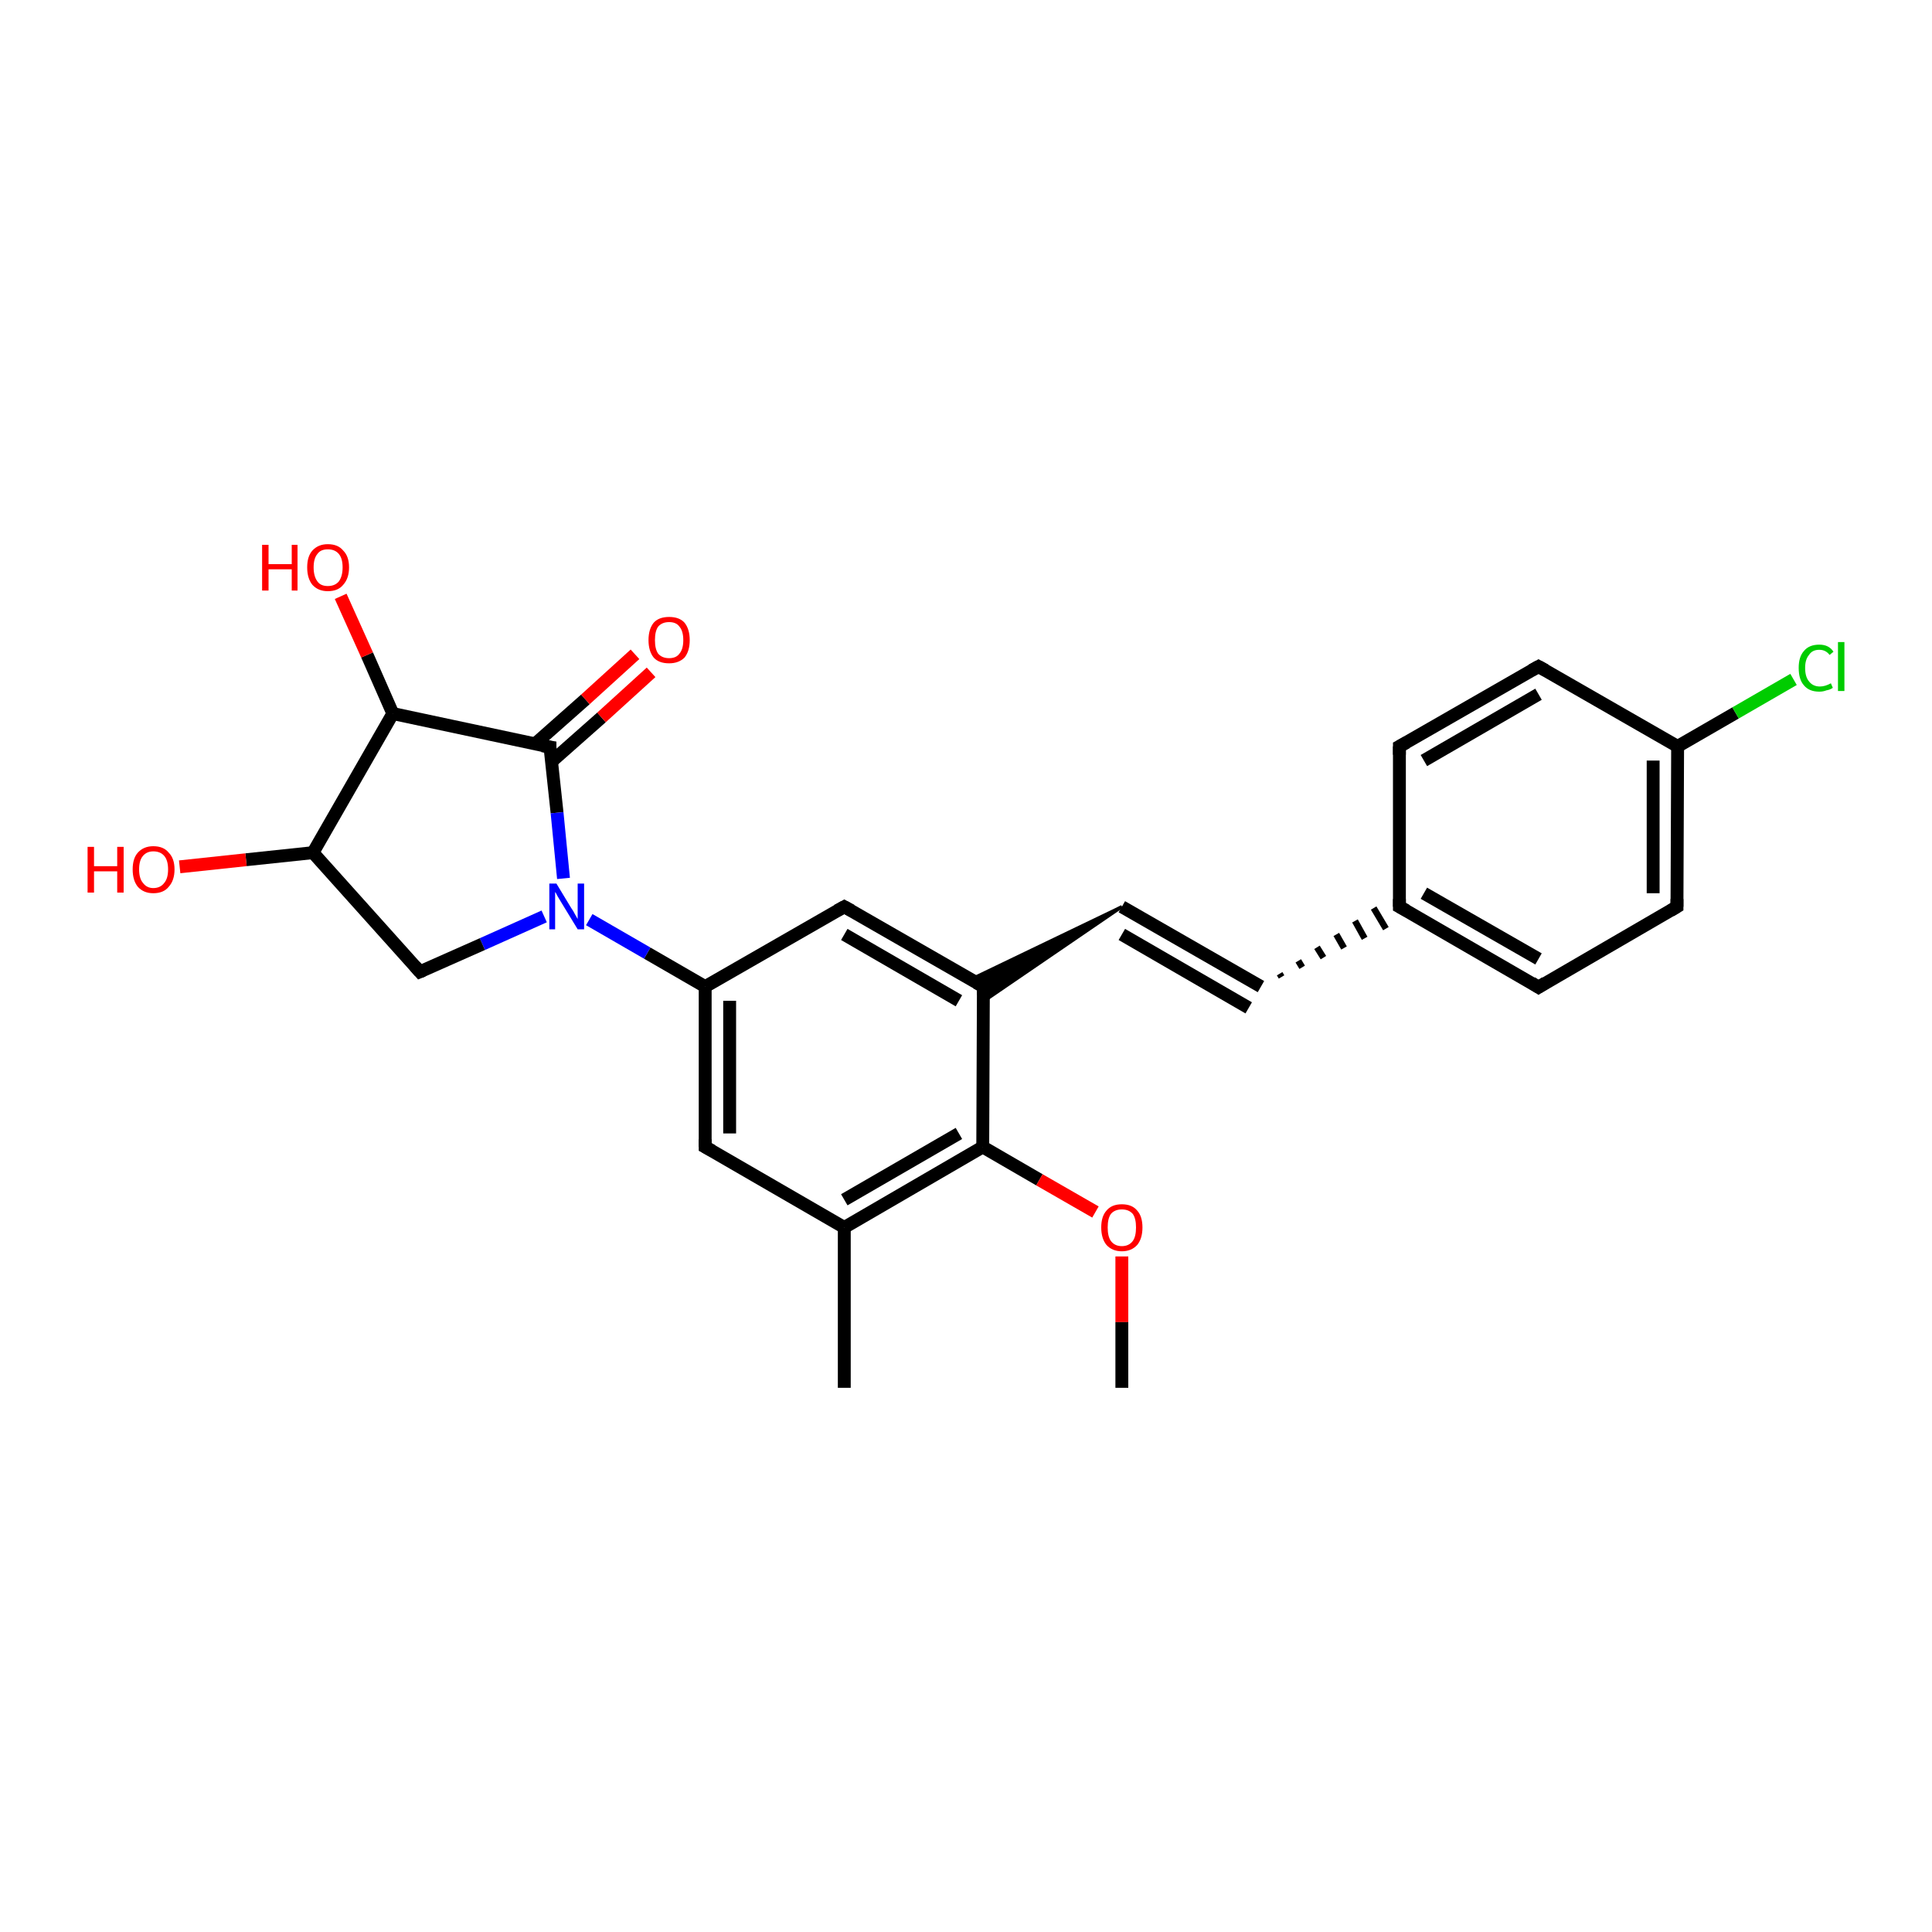 <?xml version='1.0' encoding='iso-8859-1'?>
<svg version='1.1' baseProfile='full'
              xmlns='http://www.w3.org/2000/svg'
                      xmlns:rdkit='http://www.rdkit.org/xml'
                      xmlns:xlink='http://www.w3.org/1999/xlink'
                  xml:space='preserve'
width='300px' height='300px' viewBox='0 0 300 300'>
<!-- END OF HEADER -->
<rect style='opacity:1.0;fill:#FFFFFF;stroke:none' width='300.0' height='300.0' x='0.0' y='0.0'> </rect>
<path class='bond-0 atom-0 atom-1' d='M 109.5,153.2 L 100.5,148.0' style='fill:none;fill-rule:evenodd;stroke:#000000;stroke-width:2.0px;stroke-linecap:butt;stroke-linejoin:miter;stroke-opacity:1' />
<path class='bond-0 atom-0 atom-1' d='M 100.5,148.0 L 91.5,142.8' style='fill:none;fill-rule:evenodd;stroke:#0000FF;stroke-width:2.0px;stroke-linecap:butt;stroke-linejoin:miter;stroke-opacity:1' />
<path class='bond-1 atom-1 atom-2' d='M 84.5,142.3 L 74.9,146.6' style='fill:none;fill-rule:evenodd;stroke:#0000FF;stroke-width:2.0px;stroke-linecap:butt;stroke-linejoin:miter;stroke-opacity:1' />
<path class='bond-1 atom-1 atom-2' d='M 74.9,146.6 L 65.2,150.9' style='fill:none;fill-rule:evenodd;stroke:#000000;stroke-width:2.0px;stroke-linecap:butt;stroke-linejoin:miter;stroke-opacity:1' />
<path class='bond-2 atom-2 atom-3' d='M 65.2,150.9 L 48.6,132.4' style='fill:none;fill-rule:evenodd;stroke:#000000;stroke-width:2.0px;stroke-linecap:butt;stroke-linejoin:miter;stroke-opacity:1' />
<path class='bond-3 atom-3 atom-4' d='M 48.6,132.4 L 61.0,110.8' style='fill:none;fill-rule:evenodd;stroke:#000000;stroke-width:2.0px;stroke-linecap:butt;stroke-linejoin:miter;stroke-opacity:1' />
<path class='bond-4 atom-4 atom-5' d='M 61.0,110.8 L 85.4,116.0' style='fill:none;fill-rule:evenodd;stroke:#000000;stroke-width:2.0px;stroke-linecap:butt;stroke-linejoin:miter;stroke-opacity:1' />
<path class='bond-5 atom-5 atom-6' d='M 85.6,118.3 L 93.4,111.4' style='fill:none;fill-rule:evenodd;stroke:#000000;stroke-width:2.0px;stroke-linecap:butt;stroke-linejoin:miter;stroke-opacity:1' />
<path class='bond-5 atom-5 atom-6' d='M 93.4,111.4 L 101.1,104.4' style='fill:none;fill-rule:evenodd;stroke:#FF0000;stroke-width:2.0px;stroke-linecap:butt;stroke-linejoin:miter;stroke-opacity:1' />
<path class='bond-5 atom-5 atom-6' d='M 83.1,115.5 L 90.9,108.6' style='fill:none;fill-rule:evenodd;stroke:#000000;stroke-width:2.0px;stroke-linecap:butt;stroke-linejoin:miter;stroke-opacity:1' />
<path class='bond-5 atom-5 atom-6' d='M 90.9,108.6 L 98.6,101.6' style='fill:none;fill-rule:evenodd;stroke:#FF0000;stroke-width:2.0px;stroke-linecap:butt;stroke-linejoin:miter;stroke-opacity:1' />
<path class='bond-6 atom-4 atom-7' d='M 61.0,110.8 L 57.0,101.7' style='fill:none;fill-rule:evenodd;stroke:#000000;stroke-width:2.0px;stroke-linecap:butt;stroke-linejoin:miter;stroke-opacity:1' />
<path class='bond-6 atom-4 atom-7' d='M 57.0,101.7 L 52.9,92.6' style='fill:none;fill-rule:evenodd;stroke:#FF0000;stroke-width:2.0px;stroke-linecap:butt;stroke-linejoin:miter;stroke-opacity:1' />
<path class='bond-7 atom-3 atom-8' d='M 48.6,132.4 L 38.2,133.5' style='fill:none;fill-rule:evenodd;stroke:#000000;stroke-width:2.0px;stroke-linecap:butt;stroke-linejoin:miter;stroke-opacity:1' />
<path class='bond-7 atom-3 atom-8' d='M 38.2,133.5 L 27.9,134.6' style='fill:none;fill-rule:evenodd;stroke:#FF0000;stroke-width:2.0px;stroke-linecap:butt;stroke-linejoin:miter;stroke-opacity:1' />
<path class='bond-8 atom-0 atom-9' d='M 109.5,153.2 L 109.5,178.1' style='fill:none;fill-rule:evenodd;stroke:#000000;stroke-width:2.0px;stroke-linecap:butt;stroke-linejoin:miter;stroke-opacity:1' />
<path class='bond-8 atom-0 atom-9' d='M 113.3,155.4 L 113.3,176.0' style='fill:none;fill-rule:evenodd;stroke:#000000;stroke-width:2.0px;stroke-linecap:butt;stroke-linejoin:miter;stroke-opacity:1' />
<path class='bond-9 atom-9 atom-10' d='M 109.5,178.1 L 131.1,190.6' style='fill:none;fill-rule:evenodd;stroke:#000000;stroke-width:2.0px;stroke-linecap:butt;stroke-linejoin:miter;stroke-opacity:1' />
<path class='bond-10 atom-10 atom-11' d='M 131.1,190.6 L 152.6,178.1' style='fill:none;fill-rule:evenodd;stroke:#000000;stroke-width:2.0px;stroke-linecap:butt;stroke-linejoin:miter;stroke-opacity:1' />
<path class='bond-10 atom-10 atom-11' d='M 131.1,186.3 L 148.9,176.0' style='fill:none;fill-rule:evenodd;stroke:#000000;stroke-width:2.0px;stroke-linecap:butt;stroke-linejoin:miter;stroke-opacity:1' />
<path class='bond-11 atom-11 atom-12' d='M 152.6,178.1 L 152.7,153.2' style='fill:none;fill-rule:evenodd;stroke:#000000;stroke-width:2.0px;stroke-linecap:butt;stroke-linejoin:miter;stroke-opacity:1' />
<path class='bond-12 atom-12 atom-13' d='M 152.7,153.2 L 131.1,140.8' style='fill:none;fill-rule:evenodd;stroke:#000000;stroke-width:2.0px;stroke-linecap:butt;stroke-linejoin:miter;stroke-opacity:1' />
<path class='bond-12 atom-12 atom-13' d='M 148.9,155.4 L 131.1,145.1' style='fill:none;fill-rule:evenodd;stroke:#000000;stroke-width:2.0px;stroke-linecap:butt;stroke-linejoin:miter;stroke-opacity:1' />
<path class='bond-13 atom-14 atom-12' d='M 174.2,140.8 L 152.7,155.5 L 152.7,153.2 Z' style='fill:#000000;fill-rule:evenodd;fill-opacity:1;stroke:#000000;stroke-width:0.5px;stroke-linecap:butt;stroke-linejoin:miter;stroke-opacity:1;' />
<path class='bond-13 atom-14 atom-12' d='M 174.2,140.8 L 152.7,153.2 L 150.7,152.1 Z' style='fill:#000000;fill-rule:evenodd;fill-opacity:1;stroke:#000000;stroke-width:0.5px;stroke-linecap:butt;stroke-linejoin:miter;stroke-opacity:1;' />
<path class='bond-14 atom-14 atom-15' d='M 174.2,140.8 L 195.8,153.2' style='fill:none;fill-rule:evenodd;stroke:#000000;stroke-width:2.0px;stroke-linecap:butt;stroke-linejoin:miter;stroke-opacity:1' />
<path class='bond-14 atom-14 atom-15' d='M 174.2,145.1 L 193.9,156.5' style='fill:none;fill-rule:evenodd;stroke:#000000;stroke-width:2.0px;stroke-linecap:butt;stroke-linejoin:miter;stroke-opacity:1' />
<path class='bond-15 atom-15 atom-16' d='M 199.0,151.7 L 198.7,151.2' style='fill:none;fill-rule:evenodd;stroke:#000000;stroke-width:1.0px;stroke-linecap:butt;stroke-linejoin:miter;stroke-opacity:1' />
<path class='bond-15 atom-15 atom-16' d='M 202.2,150.2 L 201.6,149.2' style='fill:none;fill-rule:evenodd;stroke:#000000;stroke-width:1.0px;stroke-linecap:butt;stroke-linejoin:miter;stroke-opacity:1' />
<path class='bond-15 atom-15 atom-16' d='M 205.5,148.7 L 204.5,147.1' style='fill:none;fill-rule:evenodd;stroke:#000000;stroke-width:1.0px;stroke-linecap:butt;stroke-linejoin:miter;stroke-opacity:1' />
<path class='bond-15 atom-15 atom-16' d='M 208.7,147.2 L 207.5,145.1' style='fill:none;fill-rule:evenodd;stroke:#000000;stroke-width:1.0px;stroke-linecap:butt;stroke-linejoin:miter;stroke-opacity:1' />
<path class='bond-15 atom-15 atom-16' d='M 211.9,145.7 L 210.4,143.0' style='fill:none;fill-rule:evenodd;stroke:#000000;stroke-width:1.0px;stroke-linecap:butt;stroke-linejoin:miter;stroke-opacity:1' />
<path class='bond-15 atom-15 atom-16' d='M 215.2,144.2 L 213.3,141.0' style='fill:none;fill-rule:evenodd;stroke:#000000;stroke-width:1.0px;stroke-linecap:butt;stroke-linejoin:miter;stroke-opacity:1' />
<path class='bond-16 atom-16 atom-17' d='M 217.3,140.8 L 238.9,153.3' style='fill:none;fill-rule:evenodd;stroke:#000000;stroke-width:2.0px;stroke-linecap:butt;stroke-linejoin:miter;stroke-opacity:1' />
<path class='bond-16 atom-16 atom-17' d='M 221.1,138.7 L 238.9,148.9' style='fill:none;fill-rule:evenodd;stroke:#000000;stroke-width:2.0px;stroke-linecap:butt;stroke-linejoin:miter;stroke-opacity:1' />
<path class='bond-17 atom-17 atom-18' d='M 238.9,153.3 L 260.4,140.8' style='fill:none;fill-rule:evenodd;stroke:#000000;stroke-width:2.0px;stroke-linecap:butt;stroke-linejoin:miter;stroke-opacity:1' />
<path class='bond-18 atom-18 atom-19' d='M 260.4,140.8 L 260.5,115.9' style='fill:none;fill-rule:evenodd;stroke:#000000;stroke-width:2.0px;stroke-linecap:butt;stroke-linejoin:miter;stroke-opacity:1' />
<path class='bond-18 atom-18 atom-19' d='M 256.7,138.7 L 256.7,118.1' style='fill:none;fill-rule:evenodd;stroke:#000000;stroke-width:2.0px;stroke-linecap:butt;stroke-linejoin:miter;stroke-opacity:1' />
<path class='bond-19 atom-19 atom-20' d='M 260.5,115.9 L 238.9,103.5' style='fill:none;fill-rule:evenodd;stroke:#000000;stroke-width:2.0px;stroke-linecap:butt;stroke-linejoin:miter;stroke-opacity:1' />
<path class='bond-20 atom-20 atom-21' d='M 238.9,103.5 L 217.3,115.9' style='fill:none;fill-rule:evenodd;stroke:#000000;stroke-width:2.0px;stroke-linecap:butt;stroke-linejoin:miter;stroke-opacity:1' />
<path class='bond-20 atom-20 atom-21' d='M 238.9,107.8 L 221.1,118.1' style='fill:none;fill-rule:evenodd;stroke:#000000;stroke-width:2.0px;stroke-linecap:butt;stroke-linejoin:miter;stroke-opacity:1' />
<path class='bond-21 atom-19 atom-22' d='M 260.5,115.9 L 269.5,110.7' style='fill:none;fill-rule:evenodd;stroke:#000000;stroke-width:2.0px;stroke-linecap:butt;stroke-linejoin:miter;stroke-opacity:1' />
<path class='bond-21 atom-19 atom-22' d='M 269.5,110.7 L 278.5,105.5' style='fill:none;fill-rule:evenodd;stroke:#00CC00;stroke-width:2.0px;stroke-linecap:butt;stroke-linejoin:miter;stroke-opacity:1' />
<path class='bond-22 atom-11 atom-23' d='M 152.6,178.1 L 161.4,183.2' style='fill:none;fill-rule:evenodd;stroke:#000000;stroke-width:2.0px;stroke-linecap:butt;stroke-linejoin:miter;stroke-opacity:1' />
<path class='bond-22 atom-11 atom-23' d='M 161.4,183.2 L 170.1,188.2' style='fill:none;fill-rule:evenodd;stroke:#FF0000;stroke-width:2.0px;stroke-linecap:butt;stroke-linejoin:miter;stroke-opacity:1' />
<path class='bond-23 atom-23 atom-24' d='M 174.2,195.1 L 174.2,205.3' style='fill:none;fill-rule:evenodd;stroke:#FF0000;stroke-width:2.0px;stroke-linecap:butt;stroke-linejoin:miter;stroke-opacity:1' />
<path class='bond-23 atom-23 atom-24' d='M 174.2,205.3 L 174.2,215.5' style='fill:none;fill-rule:evenodd;stroke:#000000;stroke-width:2.0px;stroke-linecap:butt;stroke-linejoin:miter;stroke-opacity:1' />
<path class='bond-24 atom-10 atom-25' d='M 131.1,190.6 L 131.1,215.5' style='fill:none;fill-rule:evenodd;stroke:#000000;stroke-width:2.0px;stroke-linecap:butt;stroke-linejoin:miter;stroke-opacity:1' />
<path class='bond-25 atom-5 atom-1' d='M 85.4,116.0 L 86.5,126.2' style='fill:none;fill-rule:evenodd;stroke:#000000;stroke-width:2.0px;stroke-linecap:butt;stroke-linejoin:miter;stroke-opacity:1' />
<path class='bond-25 atom-5 atom-1' d='M 86.5,126.2 L 87.5,136.4' style='fill:none;fill-rule:evenodd;stroke:#0000FF;stroke-width:2.0px;stroke-linecap:butt;stroke-linejoin:miter;stroke-opacity:1' />
<path class='bond-26 atom-13 atom-0' d='M 131.1,140.8 L 109.5,153.2' style='fill:none;fill-rule:evenodd;stroke:#000000;stroke-width:2.0px;stroke-linecap:butt;stroke-linejoin:miter;stroke-opacity:1' />
<path class='bond-27 atom-21 atom-16' d='M 217.3,115.9 L 217.3,140.8' style='fill:none;fill-rule:evenodd;stroke:#000000;stroke-width:2.0px;stroke-linecap:butt;stroke-linejoin:miter;stroke-opacity:1' />
<path d='M 65.7,150.7 L 65.2,150.9 L 64.4,150.0' style='fill:none;stroke:#000000;stroke-width:2.0px;stroke-linecap:butt;stroke-linejoin:miter;stroke-opacity:1;' />
<path d='M 84.2,115.8 L 85.4,116.0 L 85.4,116.5' style='fill:none;stroke:#000000;stroke-width:2.0px;stroke-linecap:butt;stroke-linejoin:miter;stroke-opacity:1;' />
<path d='M 109.5,176.9 L 109.5,178.1 L 110.6,178.7' style='fill:none;stroke:#000000;stroke-width:2.0px;stroke-linecap:butt;stroke-linejoin:miter;stroke-opacity:1;' />
<path d='M 152.7,154.5 L 152.7,153.2 L 151.6,152.6' style='fill:none;stroke:#000000;stroke-width:2.0px;stroke-linecap:butt;stroke-linejoin:miter;stroke-opacity:1;' />
<path d='M 132.2,141.4 L 131.1,140.8 L 130.0,141.4' style='fill:none;stroke:#000000;stroke-width:2.0px;stroke-linecap:butt;stroke-linejoin:miter;stroke-opacity:1;' />
<path d='M 218.4,141.4 L 217.3,140.8 L 217.3,139.6' style='fill:none;stroke:#000000;stroke-width:2.0px;stroke-linecap:butt;stroke-linejoin:miter;stroke-opacity:1;' />
<path d='M 237.8,152.6 L 238.9,153.3 L 240.0,152.6' style='fill:none;stroke:#000000;stroke-width:2.0px;stroke-linecap:butt;stroke-linejoin:miter;stroke-opacity:1;' />
<path d='M 259.4,141.4 L 260.4,140.8 L 260.4,139.6' style='fill:none;stroke:#000000;stroke-width:2.0px;stroke-linecap:butt;stroke-linejoin:miter;stroke-opacity:1;' />
<path d='M 240.0,104.1 L 238.9,103.5 L 237.8,104.1' style='fill:none;stroke:#000000;stroke-width:2.0px;stroke-linecap:butt;stroke-linejoin:miter;stroke-opacity:1;' />
<path d='M 218.4,115.3 L 217.3,115.9 L 217.3,117.2' style='fill:none;stroke:#000000;stroke-width:2.0px;stroke-linecap:butt;stroke-linejoin:miter;stroke-opacity:1;' />
<path class='atom-1' d='M 86.4 137.2
L 88.7 141.0
Q 89.0 141.4, 89.3 142.0
Q 89.7 142.7, 89.7 142.7
L 89.7 137.2
L 90.7 137.2
L 90.7 144.3
L 89.7 144.3
L 87.2 140.2
Q 86.9 139.7, 86.6 139.2
Q 86.3 138.6, 86.2 138.5
L 86.2 144.3
L 85.3 144.3
L 85.3 137.2
L 86.4 137.2
' fill='#0000FF'/>
<path class='atom-6' d='M 100.7 99.4
Q 100.7 97.7, 101.5 96.7
Q 102.3 95.8, 103.9 95.8
Q 105.5 95.8, 106.3 96.7
Q 107.1 97.7, 107.1 99.4
Q 107.1 101.1, 106.3 102.1
Q 105.4 103.0, 103.9 103.0
Q 102.3 103.0, 101.5 102.1
Q 100.7 101.1, 100.7 99.4
M 103.9 102.2
Q 105.0 102.2, 105.5 101.5
Q 106.1 100.8, 106.1 99.4
Q 106.1 98.0, 105.5 97.3
Q 105.0 96.6, 103.9 96.6
Q 102.8 96.6, 102.2 97.3
Q 101.7 98.0, 101.7 99.4
Q 101.7 100.8, 102.2 101.5
Q 102.8 102.2, 103.9 102.2
' fill='#FF0000'/>
<path class='atom-7' d='M 40.7 84.6
L 41.7 84.6
L 41.7 87.6
L 45.3 87.6
L 45.3 84.6
L 46.2 84.6
L 46.2 91.7
L 45.3 91.7
L 45.3 88.4
L 41.7 88.4
L 41.7 91.7
L 40.7 91.7
L 40.7 84.6
' fill='#FF0000'/>
<path class='atom-7' d='M 47.7 88.1
Q 47.7 86.4, 48.5 85.5
Q 49.4 84.5, 50.9 84.5
Q 52.5 84.5, 53.3 85.5
Q 54.2 86.4, 54.2 88.1
Q 54.2 89.8, 53.3 90.8
Q 52.5 91.8, 50.9 91.8
Q 49.4 91.8, 48.5 90.8
Q 47.7 89.8, 47.7 88.1
M 50.9 91.0
Q 52.0 91.0, 52.6 90.3
Q 53.2 89.5, 53.2 88.1
Q 53.2 86.7, 52.6 86.0
Q 52.0 85.3, 50.9 85.3
Q 49.8 85.3, 49.3 86.0
Q 48.7 86.7, 48.7 88.1
Q 48.7 89.5, 49.3 90.3
Q 49.8 91.0, 50.9 91.0
' fill='#FF0000'/>
<path class='atom-8' d='M 13.6 131.5
L 14.6 131.5
L 14.6 134.5
L 18.2 134.5
L 18.2 131.5
L 19.2 131.5
L 19.2 138.6
L 18.2 138.6
L 18.2 135.3
L 14.6 135.3
L 14.6 138.6
L 13.6 138.6
L 13.6 131.5
' fill='#FF0000'/>
<path class='atom-8' d='M 20.6 135.0
Q 20.6 133.3, 21.4 132.4
Q 22.3 131.4, 23.8 131.4
Q 25.4 131.4, 26.2 132.4
Q 27.1 133.3, 27.1 135.0
Q 27.1 136.7, 26.2 137.7
Q 25.4 138.7, 23.8 138.7
Q 22.3 138.7, 21.4 137.7
Q 20.6 136.7, 20.6 135.0
M 23.8 137.9
Q 24.9 137.9, 25.5 137.1
Q 26.1 136.4, 26.1 135.0
Q 26.1 133.6, 25.5 132.9
Q 24.9 132.2, 23.8 132.2
Q 22.8 132.2, 22.2 132.9
Q 21.6 133.6, 21.6 135.0
Q 21.6 136.4, 22.2 137.1
Q 22.8 137.9, 23.8 137.9
' fill='#FF0000'/>
<path class='atom-22' d='M 279.3 103.7
Q 279.3 102.0, 280.1 101.1
Q 280.9 100.1, 282.5 100.1
Q 284.0 100.1, 284.7 101.2
L 284.1 101.7
Q 283.5 100.9, 282.5 100.9
Q 281.4 100.9, 280.9 101.7
Q 280.3 102.4, 280.3 103.7
Q 280.3 105.1, 280.9 105.8
Q 281.5 106.6, 282.6 106.6
Q 283.4 106.6, 284.3 106.1
L 284.6 106.8
Q 284.2 107.1, 283.6 107.2
Q 283.1 107.4, 282.5 107.4
Q 280.9 107.4, 280.1 106.4
Q 279.3 105.5, 279.3 103.7
' fill='#00CC00'/>
<path class='atom-22' d='M 285.4 99.7
L 286.4 99.7
L 286.4 107.3
L 285.4 107.3
L 285.4 99.7
' fill='#00CC00'/>
<path class='atom-23' d='M 171.0 190.6
Q 171.0 188.9, 171.8 188.0
Q 172.6 187.0, 174.2 187.0
Q 175.8 187.0, 176.6 188.0
Q 177.4 188.9, 177.4 190.6
Q 177.4 192.3, 176.6 193.3
Q 175.7 194.3, 174.2 194.3
Q 172.7 194.3, 171.8 193.3
Q 171.0 192.3, 171.0 190.6
M 174.2 193.5
Q 175.3 193.5, 175.9 192.7
Q 176.4 192.0, 176.4 190.6
Q 176.4 189.2, 175.9 188.5
Q 175.3 187.8, 174.2 187.8
Q 173.1 187.8, 172.5 188.5
Q 172.0 189.2, 172.0 190.6
Q 172.0 192.0, 172.5 192.7
Q 173.1 193.5, 174.2 193.5
' fill='#FF0000'/>
</svg>
